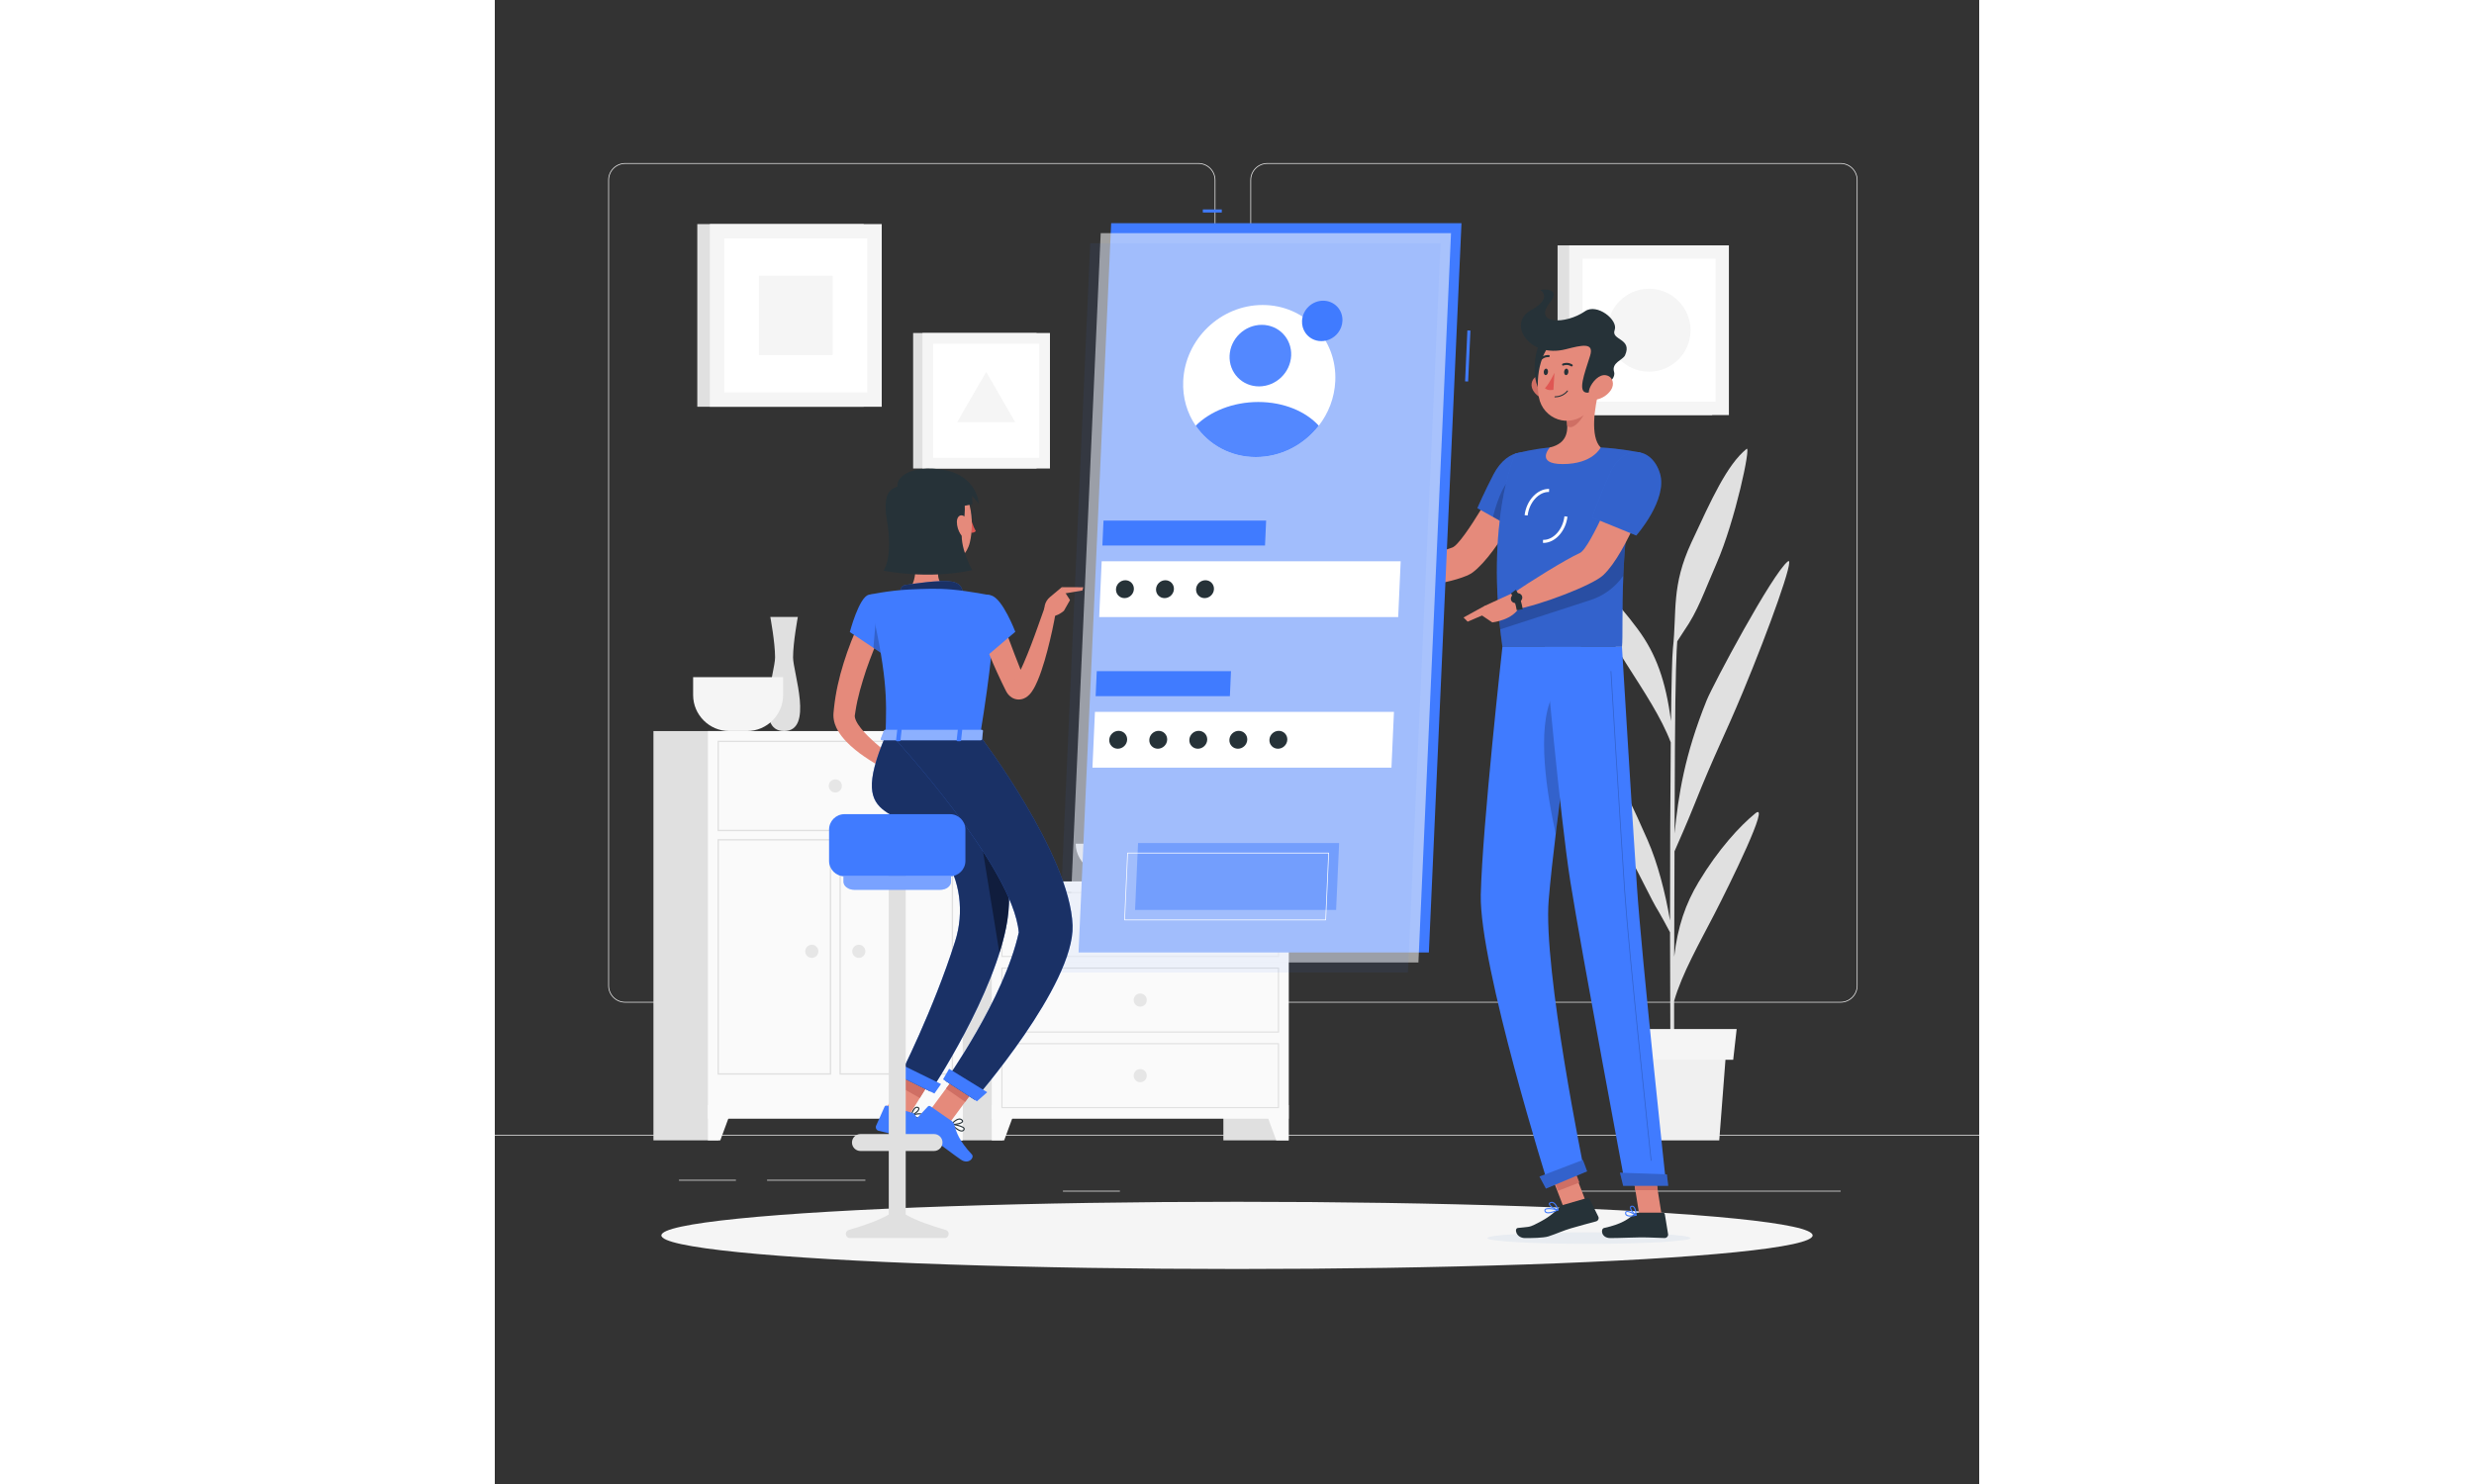 <?xml version="1.0" encoding="utf-8"?>
<!-- Generator: Adobe Illustrator 27.5.0, SVG Export Plug-In . SVG Version: 6.00 Build 0)  -->
<svg version="1.1" xmlns="http://www.w3.org/2000/svg" xmlns:xlink="http://www.w3.org/1999/xlink" x="0px" y="0px"
	width="250" height="150" viewBox="0 0 500 500" style="enable-background:new 0 0 500 500;" xml:space="preserve">
<rect x="0" y="0" width="500" height="500" fill="#333333" stroke="none"/>
<g id="Background_complete">
	<g>
		<g>
			<rect y="382.398" style="fill:#E6E6E6;" width="500" height="0.25"/>
			<rect x="91.704" y="397.528" style="fill:#E6E6E6;" width="33.122" height="0.25"/>
			<rect x="62.029" y="397.528" style="fill:#E6E6E6;" width="19.193" height="0.25"/>
			<rect x="191.362" y="401.208" style="fill:#E6E6E6;" width="19.192" height="0.25"/>
			<rect x="267.423" y="406.791" style="fill:#E6E6E6;" width="43.193" height="0.25"/>
			<rect x="252.187" y="406.791" style="fill:#E6E6E6;" width="6.333" height="0.25"/>
			<rect x="359.667" y="401.208" style="fill:#E6E6E6;" width="93.676" height="0.25"/>
			<g>
				<path style="fill:#E6E6E6;" d="M237.014,337.8H43.915c-3.147,0-5.708-2.561-5.708-5.708V60.66c0-3.147,2.561-5.708,5.708-5.708
					h193.099c3.146,0,5.707,2.561,5.707,5.708v271.432C242.721,335.239,240.16,337.8,237.014,337.8z M43.915,55.203
					c-3.01,0-5.458,2.448-5.458,5.458v271.432c0,3.01,2.448,5.458,5.458,5.458h193.099c3.009,0,5.457-2.448,5.457-5.458V60.66
					c0-3.009-2.448-5.458-5.457-5.458H43.915z"/>
				<path style="fill:#E6E6E6;" d="M453.31,337.8H260.212c-3.146,0-5.707-2.561-5.707-5.708V60.66c0-3.147,2.561-5.708,5.707-5.708
					H453.31c3.148,0,5.708,2.561,5.708,5.708v271.432C459.019,335.239,456.458,337.8,453.31,337.8z M260.212,55.203
					c-3.009,0-5.457,2.448-5.457,5.458v271.432c0,3.01,2.448,5.458,5.457,5.458H453.31c3.01,0,5.458-2.448,5.458-5.458V60.66
					c0-3.009-2.448-5.458-5.458-5.458H260.212z"/>
			</g>
		</g>
		<g>
			<rect x="245.41" y="296.977" style="fill:#E0E0E0;" width="21.989" height="87.234"/>
			<polygon style="fill:#FAFAFA;" points="263.223,384.212 267.399,384.212 267.399,372.332 258.844,372.332 			"/>
			<rect x="149.055" y="296.977" style="fill:#E0E0E0;" width="21.989" height="87.234"/>
			<rect x="167.399" y="296.977" style="fill:#FAFAFA;" width="100.001" height="79.945"/>
			<path style="fill:#E0E0E0;" d="M263.773,300.907v21.151h-92.748v-21.151H263.773 M264.159,300.521h-93.521v21.924h93.521V300.521
				L264.159,300.521z"/>
			<polygon style="fill:#FAFAFA;" points="171.575,384.212 167.399,384.212 167.399,372.332 175.954,372.332 			"/>
			<path style="fill:#E6E6E6;" d="M215.187,311.482c0,1.221,0.99,2.212,2.212,2.212c1.221,0,2.212-0.99,2.212-2.212
				c0-1.221-0.99-2.212-2.212-2.212C216.178,309.271,215.187,310.261,215.187,311.482z"/>
			<path style="fill:#E0E0E0;" d="M263.773,326.374v21.151h-92.748v-21.151H263.773 M264.159,325.988h-93.521v21.924h93.521V325.988
				L264.159,325.988z"/>
			<path style="fill:#E6E6E6;" d="M215.187,336.949c0,1.221,0.99,2.212,2.212,2.212c1.221,0,2.212-0.99,2.212-2.212
				s-0.99-2.212-2.212-2.212C216.178,334.738,215.187,335.728,215.187,336.949z"/>
			<path style="fill:#E0E0E0;" d="M263.773,351.841v21.151h-92.748v-21.151H263.773 M264.159,351.455h-93.521v21.924h93.521V351.455
				L264.159,351.455z"/>
			<path style="fill:#E6E6E6;" d="M215.187,362.417c0,1.221,0.99,2.212,2.212,2.212c1.221,0,2.212-0.99,2.212-2.212
				s-0.99-2.212-2.212-2.212C216.178,360.205,215.187,361.195,215.187,362.417z"/>
		</g>
		<g>
			<rect x="135.621" y="246.316" style="fill:#E0E0E0;" width="21.989" height="137.896"/>
			<polygon style="fill:#FAFAFA;" points="153.434,384.212 157.61,384.212 157.61,372.332 149.055,372.332 			"/>
			<rect x="53.438" y="246.316" style="fill:#E0E0E0;" width="21.989" height="137.896"/>
			<rect x="71.783" y="246.316" style="fill:#FAFAFA;" width="85.827" height="130.606"/>
			<path style="fill:#E0E0E0;" d="M153.915,250.014v29.57H75.478v-29.57H153.915 M154.37,249.559H75.023v30.481h79.347V249.559
				L154.37,249.559z"/>
			<path style="fill:#E0E0E0;" d="M153.915,283.178v78.436h-37.361v-78.436H153.915 M154.37,282.723h-38.272v79.348h38.272V282.723
				L154.37,282.723z"/>
			<path style="fill:#E0E0E0;" d="M112.839,283.178v78.436H75.478v-78.436H112.839 M113.295,282.723H75.023v79.348h38.272V282.723
				L113.295,282.723z"/>
			<polygon style="fill:#FAFAFA;" points="75.959,384.212 71.783,384.212 71.783,372.332 80.338,372.332 			"/>
			<path style="fill:#E6E6E6;" d="M112.485,264.799c0,1.222,0.99,2.212,2.212,2.212c1.221,0,2.212-0.99,2.212-2.212
				c0-1.221-0.99-2.212-2.212-2.212C113.475,262.588,112.485,263.578,112.485,264.799z"/>
			<path style="fill:#E6E6E6;" d="M120.403,320.526c0,1.221,0.99,2.212,2.212,2.212c1.222,0,2.212-0.99,2.212-2.212
				c0-1.221-0.99-2.212-2.212-2.212C121.393,318.314,120.403,319.304,120.403,320.526z"/>
			<path style="fill:#E6E6E6;" d="M104.566,320.526c0,1.221,0.99,2.212,2.212,2.212c1.221,0,2.212-0.99,2.212-2.212
				c0-1.221-0.99-2.212-2.212-2.212C105.557,318.314,104.566,319.304,104.566,320.526z"/>
		</g>
		<path style="fill:#E0E0E0;" d="M102.075,207.869h-9.276c0,0,1.61,8.575,1.61,13.621c0,5.046-7.056,24.826,3.028,24.826
			c10.083,0,3.028-19.781,3.028-24.826C100.464,216.443,102.075,207.869,102.075,207.869z"/>
		<path style="fill:#F5F5F5;" d="M66.803,228.148v6.027c0,6.677,5.463,12.14,12.141,12.14h6.027c6.677,0,12.14-5.463,12.14-12.14
			v-6.027H66.803z"/>
		<path style="fill:#E0E0E0;" d="M195.667,284.265c0,6.992,7.831,12.713,17.402,12.713h8.639c9.572,0,17.403-5.721,17.403-12.713
			H195.667z"/>
		<g>
			<path style="fill:#E0E0E0;" d="M424.606,274.03c-5.24,4.277-12.472,12.109-19.099,23.128c-4.414,7.338-7.074,15.027-8.242,25.185
				c0.025-11.499,0.061-23.854,0.101-35.514c1.331-3.001,4.371-9.916,6.552-15.38c7.277-18.231,9.987-22.714,16.532-38.439
				c8.729-20.974,17.674-45.861,15.113-43.872c-5.219,4.052-25.22,41.504-27.382,46.865c-7.436,18.44-9.507,31.881-10.794,44.852
				c0.04-10.952,0.083-21.008,0.125-28.767c0.134-25.308,0.565-33.476,0.775-35.995c0.809-1.28,1.765-2.772,2.321-3.576
				c4.698-6.793,6.51-12.58,10.937-22.712c6.273-14.357,11.675-39.847,10.096-38.561c-6.576,5.353-11.763,16.862-18.579,31.527
				c-6.815,14.665-4.867,23.098-6.219,35.623c-0.284,2.458-0.501,11.733-0.658,24.588c-1.768-13.695-5.084-22.72-11.134-30.921
				c-7.442-10.087-14.641-16.901-19.923-20.46c-5.282-3.558,9.121,21.22,16.009,32.035c6.134,9.631,11.784,18.13,14.97,26.5
				c-0.169,17.422-0.247,39.484-0.247,60.02c-1.58-9.346-4.16-19.409-7.602-27.202c-4.136-9.363-10.499-23.724-15.564-28.595
				c-1.217-1.17,5.296,26.76,9.475,34.187c4.18,7.427,7.248,14.426,9.879,18.636c0.614,0.982,2.65,4.77,3.813,6.948
				c0.011,25.07,0.139,47.192,0.357,54.722h1.083c-0.074-1.943-0.086-14.696-0.063-31.575c2.608-9.165,8.573-19.623,13.495-29.164
				C416.106,297.697,429.847,269.752,424.606,274.03z"/>
			<g>
				<polygon style="fill:#F0F0F0;" points="412.44,384.212 381.097,384.212 378.731,353.488 414.806,353.488 				"/>
				<polygon style="fill:#F5F5F5;" points="417.142,357.068 376.395,357.068 375.228,346.702 418.309,346.702 				"/>
			</g>
		</g>
		<g>
			<rect x="68.208" y="75.497" style="fill:#E0E0E0;" width="56.052" height="61.549"/>
			<rect x="72.433" y="75.497" style="fill:#F5F5F5;" width="57.898" height="61.549"/>
			
				<rect x="75.457" y="82.174" transform="matrix(-1.836970e-16 1 -1 -1.836970e-16 207.654 4.89)" style="fill:#FFFFFF;" width="51.848" height="48.197"/>
			
				<rect x="88.025" y="93.856" transform="matrix(-1.836970e-16 1 -1 -1.836970e-16 207.654 4.89)" style="fill:#F5F5F5;" width="26.714" height="24.832"/>
		</g>
		<g>
			<g>
				<rect x="357.981" y="82.672" style="fill:#E0E0E0;" width="52.07" height="57.177"/>
				<rect x="361.906" y="82.672" style="fill:#F5F5F5;" width="53.785" height="57.177"/>
				
					<rect x="364.716" y="88.874" transform="matrix(-1.836970e-16 1 -1 -1.836970e-16 500.059 -277.538)" style="fill:#FFFFFF;" width="48.165" height="44.773"/>
			</g>
			<circle style="fill:#F5F5F5;" cx="388.798" cy="111.261" r="13.968"/>
		</g>
		<g>
			<g>
				<rect x="140.909" y="112.197" style="fill:#E0E0E0;" width="41.58" height="45.658"/>
				<rect x="144.044" y="112.197" style="fill:#F5F5F5;" width="42.95" height="45.658"/>
				
					<rect x="146.288" y="117.149" transform="matrix(-1.836970e-16 1 -1 -1.836970e-16 300.545 -30.492)" style="fill:#FFFFFF;" width="38.462" height="35.753"/>
				<polygon style="fill:#F5F5F5;" points="165.519,125.303 155.741,142.24 175.297,142.24 				"/>
			</g>
		</g>
	</g>
</g>
<g id="Background_simple" style="display:none;">
	<g style="display:inline;">
		<path style="fill:#F5F5F5;" d="M134.459,237.745c58.535,60.355,135.467,102.202,206.777,34.624
			c36.76-34.836,85.341-128.934,37.404-171.992c-66.066-59.342-103.98,37.755-153.374,50.911
			c-33.858,9.018-62.321-42.96-102.854-8.254C90.369,170.469,110.124,212.654,134.459,237.745z"/>
	</g>
</g>
<g id="Shadow">
	<ellipse style="fill:#F5F5F5;" cx="250" cy="416.238" rx="193.889" ry="11.323"/>
</g>
<g id="Character_2">
	<g>
		<path style="fill:#E58A7B;" d="M349.246,163.432l-9.919-4.022c0,0-13.09,23.873-16.839,25.078
			c-5.102,1.64-15.653,6.199-21.923,7.053c-0.845,0.988-2.239,4.104-2.106,5.24c8.412,2.805,26.892-0.92,30.848-3.857
			C338.325,186.225,349.246,163.432,349.246,163.432z"/>
		<g>
			<path style="fill:#407BFF;" d="M352.3,158.015c1.845,6.839-8.174,20.576-8.174,20.576l-13.162-7.383
				c0,0,2.454-5.647,5.458-11.398C341.273,150.523,350.193,150.21,352.3,158.015z"/>
			<path style="opacity:0.2;" d="M352.3,158.015c1.845,6.839-8.174,20.576-8.174,20.576l-13.162-7.383c0,0,2.454-5.647,5.458-11.398
				C341.273,150.523,350.193,150.21,352.3,158.015z"/>
		</g>
		<path style="opacity:0.2;" d="M336.212,174.148l5.169,2.898l0.904-15.866C339.285,163.492,337.157,170.449,336.212,174.148z"/>
		<g>
			<path style="fill:#407BFF;" d="M343.662,152.863c0,0-10.219,22.736-4.261,65.077c12.134,0,34.366,0,40.27,0
				c0.64-6.182-1.476-36.338,6.194-65.465c0,0-6.822-1.385-13.381-1.702c-5.131-0.248-12.571-0.412-17.119,0.001
				C349.369,151.318,343.662,152.863,343.662,152.863z"/>
			<path style="opacity:0.2;" d="M343.662,152.863c0,0-10.219,22.736-4.261,65.077c12.134,0,34.366,0,40.27,0
				c0.64-6.182-1.476-36.338,6.194-65.465c0,0-6.822-1.385-13.381-1.702c-5.131-0.248-12.571-0.412-17.119,0.001
				C349.369,151.318,343.662,152.863,343.662,152.863z"/>
		</g>
		<path style="fill:#E8ECF1;" d="M334.323,417.142c-0.063,1.074,15.205,1.944,34.102,1.944s34.267-0.87,34.33-1.944
			c0.063-1.074-15.205-1.944-34.102-1.944C349.756,415.197,334.386,416.068,334.323,417.142z"/>
		
			<rect x="357.82" y="390.959" transform="matrix(0.933 -0.359 0.359 0.933 -119.457 156.751)" style="fill:#E58A7B;" width="7.68" height="17.093"/>
		<polygon style="fill:#E58A7B;" points="393.051,409.454 385.522,409.454 382.76,392.018 390.289,392.018 		"/>
		<path style="fill:#263238;" d="M385.038,408.582l8.459,0c0.308,0,0.562,0.214,0.611,0.514l1.095,6.692
			c0.114,0.694-0.47,1.351-1.181,1.339c-2.95-0.051-4.375-0.224-8.094-0.224c-2.288,0-7.017,0.238-10.178,0.238
			c-3.091,0-3.39-3.125-2.079-3.408c5.875-1.269,8.163-3.019,10.118-4.688C384.141,408.744,384.588,408.582,385.038,408.582z"/>
		<path style="fill:#263238;" d="M359.972,405.946l8.021-2.332c0.3-0.087,0.609,0.042,0.742,0.311l2.972,5.996
			c0.308,0.621-0.056,1.401-0.752,1.591c-2.905,0.793-4.858,1.289-8.495,2.346c-2.513,0.73-5.069,1.92-7.552,2.712
			c-1.719,0.548-5.756,0.57-7.847,0.57c-3.091,0-3.78-3.259-2.455-3.408c3.353-0.376,3.803-0.202,5.654-1.13
			c3.06-1.535,5.427-2.806,8.076-5.581C358.798,406.539,359.339,406.13,359.972,405.946z"/>
		<path style="fill:#E58A7B;" d="M301.833,191.469l-8.285-3.486l-3.411,9.178c0,0,4.781,0.867,10.241,0L301.833,191.469z"/>
		<polygon style="fill:#E58A7B;" points="287.391,187.758 287.172,193.865 290.137,197.161 293.548,187.983 		"/>
		<g>
			
				<rect x="356.33" y="391.241" transform="matrix(0.933 -0.36 0.36 0.933 -118.305 156.232)" style="fill:#CF6F64;" width="7.683" height="8.811"/>
			<polygon style="fill:#CF6F64;" points="390.291,392.023 382.759,392.023 384.187,401.01 391.719,401.01 			"/>
		</g>
		<path style="opacity:0.2;" d="M338.123,206.487c0.144,1.809,0.319,3.658,0.534,5.559l29.945-9.721
			c4.676-1.398,8.745-4.337,11.52-8.354c0.113-2.672,0.267-5.477,0.493-8.406c0.103-1.428,0.226-2.888,0.36-4.367
			c0.144-1.541,0.308-3.114,0.493-4.696L338.123,206.487z"/>
		<path style="fill:#FFFFFF;" d="M347.9,173.688l-1.02-0.121c0.594-4.99,4.319-8.934,8.254-8.84l-0.03,1.028
			C351.707,165.656,348.434,169.213,347.9,173.688z"/>
		<path style="fill:#FFFFFF;" d="M353.228,182.922c-0.056,0-0.112-0.001-0.169-0.002l0.03-1.028c3.439,0.126,6.67-3.459,7.204-7.934
			l1.02,0.122C360.727,178.999,357.12,182.922,353.228,182.922z"/>
		<path style="fill:#E58A7B;" d="M371.918,131.497c-1.403,5.508-3.072,15.6,0.566,19.275c0,0-2.541,5.587-12.776,5.587
			c-9.353,0-4.343-5.587-4.343-5.587c6.228-1.467,6.337-6.024,5.518-10.304L371.918,131.497z"/>
		<path style="fill:#CF6F64;" d="M367.419,135.158l-6.531,5.307c0.197,1.013,0.337,2.04,0.35,3.038
			c1.909,1.901,5.741-2.915,6.134-5.372C367.567,136.907,367.585,135.729,367.419,135.158z"/>
		<path style="fill:#CF6F64;" d="M349.664,131.429c0.957,1.714,2.646,2.781,4.242,3.136c2.401,0.535,3.608-1.674,2.946-3.897
			c-0.596-2.001-2.563-4.69-4.976-4.229C349.499,126.894,348.569,129.469,349.664,131.429z"/>
		<path style="fill:#263238;" d="M353.626,113.8c-3.74,1.714-5.058,16.571-0.356,18.768
			C357.972,134.764,360.71,110.555,353.626,113.8z"/>
		<path style="fill:#E58A7B;" d="M373.059,123.208c-0.895,7.458-1.042,11.847-5.033,15.675c-6.004,5.758-15.01,2.343-16.353-5.102
			c-1.209-6.701,0.458-17.772,7.933-20.74C366.97,110.117,373.954,115.75,373.059,123.208z"/>
		<path style="fill:#263238;" d="M360.774,117.665c5.532-1.415,9.604-2.379,8.151,2.239c-1.936,6.152-4.258,12.112-1.143,12.39
			c1.894,0.169,10.295-3.396,9.228-7c-0.929-3.14,2.976-3.987,3.696-5.588c2.593-5.766-4.816-5.017-3.498-8.506
			c1.284-3.397-5.969-9.138-9.988-6.333c-6.505,4.541-17.685,4.476-11.807-2.972c4.209-5.334-3.301-4.239-3.301-4.239
			s4.536,2.691-3.099,6.851C340.919,108.915,348.328,120.849,360.774,117.665z"/>
		<path style="fill:#E58A7B;" d="M375.946,131.429c-1.159,1.714-2.972,2.781-4.61,3.136c-2.464,0.535-3.411-1.674-2.489-3.897
			c0.831-2.001,3.113-4.69,5.472-4.229C376.642,126.894,377.27,129.469,375.946,131.429z"/>
		<path style="fill:#407BFF;" d="M339.401,217.94c0,0-6.759,60.497-7.287,83.457c-0.548,23.882,22.908,98.394,22.908,98.394
			l12.011-5.044c0,0-13.985-68.073-12.042-91.528c2.118-25.569,10.881-85.28,10.881-85.28H339.401z"/>
		<path style="opacity:0.2;" d="M356.199,234.551c-5.385,11.18-1.757,33.284,1.161,46.387c1.11-9.249,2.425-19.288,3.679-28.578
			C360.916,238.076,359.806,227.05,356.199,234.551z"/>
		<path style="fill:#407BFF;" d="M366.49,390.826c0.056-0.023,1.424,3.828,1.424,3.828l-13.844,5.813l-2.181-4.055L366.49,390.826z"
			/>
		<path style="fill:#407BFF;" d="M353.686,217.94c0,0,5.171,57.538,8.598,79.094c3.753,23.605,18.495,102.236,18.495,102.236h13.79
			c0,0-8.263-76.725-9.824-100.096c-1.694-25.366-5.075-81.234-5.075-81.234H353.686z"/>
		<path style="fill:#407BFF;" d="M394.78,395.677c0.059,0,0.461,3.854,0.461,3.854h-15.157l-1.082-4.424L394.78,395.677z"/>
		<path style="opacity:0.2;" d="M389.497,391.122c-0.065,0-0.12-0.049-0.127-0.114c-0.075-0.698-7.526-69.967-8.928-90.965
			c-1.521-22.787-4.58-73.312-4.611-73.82c-0.004-0.071,0.05-0.132,0.12-0.136c0.003,0,0.006,0,0.008,0
			c0.067,0,0.125,0.053,0.129,0.121c0.03,0.507,3.089,51.032,4.611,73.817c1.401,20.994,8.851,90.258,8.926,90.955
			c0.008,0.071-0.043,0.134-0.113,0.141C389.506,391.122,389.501,391.122,389.497,391.122z"/>
		<path style="fill:#263238;" d="M361.624,125.293c-0.036,0.607-0.386,1.1-0.783,1.1c-0.397,0-0.69-0.492-0.654-1.1
			c0.035-0.607,0.386-1.1,0.783-1.1C361.367,124.193,361.66,124.686,361.624,125.293z"/>
		<path style="fill:#263238;" d="M354.76,125.293c-0.036,0.607-0.386,1.1-0.783,1.1s-0.69-0.492-0.654-1.1
			c0.036-0.607,0.386-1.1,0.783-1.1C354.503,124.193,354.796,124.686,354.76,125.293z"/>
		<path style="fill:#DF5753;" d="M356.924,125.595c0,0-1.586,3.504-3.206,5.194c1.016,1.003,2.869,0.544,2.869,0.544
			L356.924,125.595z"/>
		<path style="fill:#263238;" d="M357.099,133.881c-0.098,0-0.174-0.08-0.168-0.178c0.006-0.098,0.091-0.178,0.189-0.178
			c2.666,0,4.019-1.862,4.033-1.881c0.06-0.082,0.172-0.106,0.25-0.052c0.079,0.054,0.096,0.164,0.037,0.247
			C361.38,131.921,359.956,133.881,357.099,133.881z"/>
		<path style="fill:#263238;" d="M362.845,123.446c-0.103,0.04-0.219,0.034-0.315-0.027c-1.312-0.826-2.535-0.272-2.547-0.265
			c-0.168,0.086-0.391,0.011-0.466-0.167c-0.075-0.178,0.013-0.391,0.195-0.476c0.065-0.031,1.596-0.726,3.224,0.299
			c0.163,0.103,0.203,0.322,0.091,0.49C362.981,123.368,362.916,123.418,362.845,123.446z"/>
		<path style="fill:#263238;" d="M352.106,121.451c-0.049-0.014-0.097-0.039-0.136-0.077c-0.14-0.13-0.14-0.355,0-0.503
			c1.396-1.475,3.014-1.25,3.082-1.24c0.19,0.021,0.317,0.21,0.276,0.405c-0.041,0.194-0.229,0.328-0.421,0.3l0,0
			c-0.054-0.008-1.317-0.169-2.432,1.008C352.376,121.45,352.231,121.487,352.106,121.451z"/>
		<path style="fill:#E58A7B;" d="M389.73,162.317l-10.403-2.769c0,0-10.2,25.108-13.803,26.747
			c-4.903,2.231-17.317,9.947-22.593,13.668c-0.293,1.244-0.063,4.56,0.601,5.463c8.971-1.63,26.23-8.265,29.829-11.638
			C381.567,186.099,389.73,162.317,389.73,162.317z"/>
		<path style="fill:#407BFF;" d="M382.471,409.897c-0.573,0-1.103-0.098-1.427-0.383c-0.257-0.227-0.362-0.545-0.313-0.943
			c0.036-0.297,0.201-0.438,0.335-0.504c0.849-0.426,3.198,1.064,3.463,1.236c0.058,0.039,0.086,0.11,0.071,0.181
			c-0.016,0.07-0.072,0.127-0.143,0.143C383.926,409.753,383.167,409.897,382.471,409.897z M381.444,408.339
			c-0.093,0-0.172,0.014-0.234,0.045c-0.049,0.025-0.108,0.071-0.124,0.209c-0.035,0.284,0.031,0.496,0.204,0.648
			c0.391,0.347,1.371,0.393,2.665,0.135C383.133,408.884,382.021,408.339,381.444,408.339z"/>
		<path style="fill:#407BFF;" d="M384.415,409.632c-0.029,0-0.058-0.007-0.084-0.021c-0.755-0.424-2.164-2.073-1.955-2.913
			c0.037-0.152,0.165-0.415,0.595-0.467c0.281-0.035,0.53,0.043,0.746,0.228c0.833,0.715,0.885,2.888,0.887,2.98
			c0.002,0.065-0.033,0.128-0.09,0.163C384.483,409.622,384.449,409.632,384.415,409.632z M383.075,406.58
			c-0.026,0-0.053,0.003-0.081,0.006c-0.233,0.028-0.26,0.135-0.271,0.18c-0.124,0.496,0.763,1.743,1.503,2.331
			c-0.051-0.635-0.217-1.902-0.75-2.36C383.353,406.631,383.222,406.58,383.075,406.58z"/>
		<path style="fill:#407BFF;" d="M355.917,408.653c-0.736,0.178-1.438,0.231-1.886-0.012c-0.285-0.154-0.449-0.412-0.487-0.763
			c-0.023-0.21,0.048-0.393,0.203-0.53c0.806-0.717,4.068,0.054,4.438,0.144c0.072,0.018,0.123,0.08,0.126,0.156
			c0.003,0.076-0.041,0.147-0.112,0.18C357.594,408.102,356.734,408.455,355.917,408.653z M354.291,407.465
			c-0.137,0.033-0.245,0.08-0.316,0.143c-0.063,0.056-0.086,0.12-0.076,0.212c0.026,0.238,0.13,0.404,0.316,0.506
			c0.531,0.289,1.764,0.06,3.351-0.604C356.451,407.488,354.993,407.294,354.291,407.465z"/>
		<path style="fill:#407BFF;" d="M358.166,407.838c-0.025,0.006-0.05,0.006-0.075,0.003c-0.969-0.18-3.039-1.33-3.058-2.191
			c-0.005-0.201,0.09-0.477,0.564-0.641c0.344-0.129,0.698-0.103,1.03,0.06c1.087,0.536,1.655,2.456,1.679,2.537
			c0.017,0.06,0.001,0.126-0.043,0.175C358.236,407.81,358.202,407.829,358.166,407.838z M355.801,405.312
			c-0.034,0.008-0.069,0.02-0.105,0.031c-0.31,0.109-0.307,0.236-0.307,0.278c0.012,0.516,1.449,1.466,2.464,1.786
			c-0.202-0.552-0.688-1.666-1.4-2.017C356.239,405.284,356.024,405.258,355.801,405.312z"/>
		<path style="fill:#E58A7B;" d="M343.778,199.372l-10.428,4.8l-1.21,2.942l3.854,2.593c0,0,7.192-0.783,9.241-5.404
			L343.778,199.372z"/>
		<path style="fill:#263238;" d="M344.222,205.596c-0.652-3.874-1.926-5.641-1.938-5.658l1.644-1.233
			c0.064,0.085,1.575,2.125,2.321,6.55L344.222,205.596z"/>
		<path style="fill:#263238;" d="M345.998,200.791c0.338,0.837-0.205,1.845-1.214,2.253c-1.009,0.408-2.1,0.06-2.438-0.777
			c-0.338-0.837,0.205-1.845,1.214-2.253C344.568,199.607,345.66,199.954,345.998,200.791z"/>
		<polygon style="fill:#E58A7B;" points="326.304,208.048 327.689,209.451 337.046,205.449 333.35,204.173 		"/>
		<path style="opacity:0.2;" d="M366.49,390.826c0.056-0.023,1.424,3.828,1.424,3.828l-13.844,5.813l-2.181-4.055L366.49,390.826z"
			/>
		<path style="opacity:0.2;" d="M394.78,395.677c0.059,0,0.461,3.854,0.461,3.854h-15.157l-1.082-4.424L394.78,395.677z"/>
		<g>
			<path style="fill:#407BFF;" d="M392.441,159.439c2.751,8.867-7.96,20.98-7.96,20.98l-14.848-6.06c0,0,2.092-6.442,6.073-15.073
				C380.232,149.477,389.664,150.49,392.441,159.439z"/>
			<path style="opacity:0.2;" d="M392.441,159.439c2.751,8.867-7.96,20.98-7.96,20.98l-14.848-6.06c0,0,2.092-6.442,6.073-15.073
				C380.232,149.477,389.664,150.49,392.441,159.439z"/>
		</g>
	</g>
</g>
<g id="Screen">
	<g>
		<rect x="238.487" y="70.57" style="fill:#407BFF;" width="6.387" height="1.028"/>
		
			<rect x="319.139" y="119.423" transform="matrix(0.045 -0.999 0.999 0.045 193.165 441.935)" style="fill:#407BFF;" width="17.176" height="1.027"/>
		<polygon style="fill:#407BFF;" points="325.613,75.194 207.614,75.194 196.629,320.913 314.628,320.913 		"/>
		<polygon style="opacity:0.56;fill:#FAFAFA;" points="322.09,78.566 204.091,78.566 193.107,324.285 311.106,324.285 		"/>
		<polygon style="opacity:0.07;fill:#407BFF;" points="318.567,81.938 200.569,81.938 189.584,327.657 307.583,327.657 		"/>
		<polygon style="fill:#FFFFFF;" points="305.136,189.106 204.419,189.106 203.578,207.912 304.296,207.912 		"/>
		<polygon style="fill:#407BFF;" points="259.815,175.39 205.032,175.39 204.656,183.804 259.438,183.804 		"/>
		<polygon style="fill:#FFFFFF;" points="302.868,239.849 202.15,239.849 201.309,258.655 302.027,258.655 		"/>
		<polygon style="opacity:0.47;fill:#407BFF;" points="284.398,284.036 216.669,284.036 215.662,306.575 283.39,306.575 		"/>
		<path style="fill:#FFFFFF;" d="M279.868,310.066h-67.728c-0.032,0-0.063-0.014-0.086-0.037c-0.022-0.023-0.034-0.055-0.032-0.087
			l1.008-22.539c0.002-0.064,0.055-0.114,0.118-0.114h67.728c0.032,0,0.063,0.014,0.086,0.037c0.022,0.023,0.034,0.055,0.032,0.087
			l-1.008,22.539C279.984,310.016,279.931,310.066,279.868,310.066z M212.264,309.828h67.49l0.996-22.301h-67.49L212.264,309.828z"
			/>
		<polygon style="fill:#407BFF;" points="247.978,226.134 202.763,226.134 202.387,234.548 247.601,234.548 		"/>
		<path style="fill:#FFFFFF;" d="M283.106,128.379c-0.252,5.631-2.293,10.831-5.565,15.055c-4.941,6.402-12.68,10.564-21.199,10.564
			c-8.519,0-15.876-4.162-20.244-10.564c-2.894-4.224-4.47-9.423-4.218-15.055c0.633-14.15,12.613-25.618,26.753-25.618
			C272.783,102.76,283.738,114.229,283.106,128.379z"/>
		<path style="fill:#407BFF;" d="M285.515,108.123c-0.067,1.496-0.609,2.878-1.479,4c-1.313,1.701-3.369,2.807-5.633,2.807
			s-4.218-1.106-5.379-2.807c-0.769-1.122-1.188-2.504-1.121-4c0.168-3.76,3.352-6.807,7.109-6.807
			C282.772,101.316,285.683,104.363,285.515,108.123z"/>
		<path style="fill:#263238;" d="M215.265,198.509c-0.074,1.664-1.484,3.013-3.148,3.013c-1.664,0-2.953-1.349-2.879-3.013
			c0.074-1.664,1.484-3.013,3.148-3.013C214.051,195.495,215.34,196.845,215.265,198.509z"/>
		<path style="fill:#263238;" d="M228.752,198.509c-0.074,1.664-1.484,3.013-3.148,3.013c-1.664,0-2.953-1.349-2.879-3.013
			c0.074-1.664,1.484-3.013,3.148-3.013S228.827,196.845,228.752,198.509z"/>
		<path style="fill:#263238;" d="M242.24,198.509c-0.074,1.664-1.484,3.013-3.148,3.013c-1.664,0-2.953-1.349-2.879-3.013
			c0.074-1.664,1.484-3.013,3.148-3.013C241.025,195.495,242.314,196.845,242.24,198.509z"/>
		<path style="fill:#263238;" d="M212.997,249.252c-0.074,1.664-1.484,3.013-3.148,3.013c-1.664,0-2.953-1.349-2.879-3.013
			c0.074-1.664,1.484-3.014,3.148-3.014C211.782,246.239,213.071,247.588,212.997,249.252z"/>
		<path style="fill:#263238;" d="M226.484,249.252c-0.074,1.664-1.484,3.013-3.148,3.013c-1.664,0-2.953-1.349-2.879-3.013
			c0.074-1.664,1.484-3.014,3.148-3.014C225.27,246.239,226.558,247.588,226.484,249.252z"/>
		<path style="fill:#263238;" d="M239.971,249.252c-0.074,1.664-1.484,3.013-3.148,3.013c-1.664,0-2.953-1.349-2.879-3.013
			c0.074-1.664,1.484-3.014,3.148-3.014S240.046,247.588,239.971,249.252z"/>
		<path style="fill:#263238;" d="M253.459,249.252c-0.074,1.664-1.484,3.013-3.148,3.013c-1.664,0-2.953-1.349-2.879-3.013
			c0.074-1.664,1.484-3.014,3.148-3.014C252.244,246.239,253.533,247.588,253.459,249.252z"/>
		<path style="fill:#263238;" d="M266.946,249.252c-0.074,1.664-1.484,3.013-3.148,3.013c-1.664,0-2.953-1.349-2.879-3.013
			c0.074-1.664,1.484-3.014,3.148-3.014C265.731,246.239,267.02,247.588,266.946,249.252z"/>
		<g>
			<path style="fill:#407BFF;" d="M268.236,119.816c-0.256,5.722-5.102,10.361-10.825,10.361c-5.722,0-10.154-4.639-9.898-10.361
				c0.256-5.723,5.102-10.361,10.825-10.361C264.06,109.455,268.492,114.094,268.236,119.816z"/>
			<path style="fill:#407BFF;" d="M277.541,143.433c-4.941,6.402-12.68,10.564-21.199,10.564c-8.519,0-15.876-4.162-20.244-10.564
				c4.861-4.84,12.555-7.984,21.074-7.984C265.7,135.449,273.113,138.593,277.541,143.433z"/>
			<path style="opacity:0.1;fill:#FFFFFF;" d="M268.236,119.816c-0.256,5.722-5.102,10.361-10.825,10.361
				c-5.722,0-10.154-4.639-9.898-10.361c0.256-5.723,5.102-10.361,10.825-10.361C264.06,109.455,268.492,114.094,268.236,119.816z"
				/>
			<path style="opacity:0.1;fill:#FFFFFF;" d="M277.541,143.433c-4.941,6.402-12.68,10.564-21.199,10.564
				c-8.519,0-15.876-4.162-20.244-10.564c4.861-4.84,12.555-7.984,21.074-7.984C265.7,135.449,273.113,138.593,277.541,143.433z"/>
		</g>
	</g>
</g>
<g id="Character_1">
	<g>
		<g>
			<path style="fill:#E58A7B;" d="M130.407,212.443c-0.947,2.077-1.944,4.362-2.819,6.591c-0.882,2.25-1.762,4.502-2.529,6.786
				c-1.49,4.568-2.887,9.178-3.575,13.801l-0.228,1.472c-0.018,0.177-0.005,0.429,0.073,0.745c0.146,0.635,0.542,1.485,1.099,2.319
				c1.126,1.687,2.722,3.395,4.443,4.981c1.717,1.611,3.582,3.152,5.52,4.615c1.919,1.476,3.943,2.921,5.923,4.275l-1.864,3.509
				c-4.758-2.08-9.189-4.567-13.481-7.688c-2.11-1.608-4.194-3.339-6.04-5.679c-0.91-1.18-1.805-2.513-2.391-4.273
				c-0.284-0.878-0.482-1.871-0.483-2.945c0.007-0.247,0.02-0.594,0.037-0.76l0.049-0.497l0.1-0.994
				c0.544-5.301,1.718-10.396,3.265-15.338c0.78-2.468,1.612-4.911,2.562-7.308c0.97-2.413,1.927-4.729,3.14-7.158L130.407,212.443z
				"/>
			<path style="fill:#E58A7B;" d="M136.914,257.432l7.066-3.585l-1.825,7.766c0,0-4.852,1.355-7.109-0.999L136.914,257.432z"/>
			<polygon style="fill:#E58A7B;" points="150.451,255.122 148.571,261.542 142.154,261.614 143.98,253.847 			"/>
			<path style="fill:#DF5753;" d="M160.432,175.001c0,0,0.613,2.254,1.585,3.953c-0.835,0.78-1.585,0.509-1.585,0.509V175.001z"/>
			<ellipse style="fill:#263238;" cx="160.223" cy="173.914" rx="0.749" ry="1.146"/>
			<path style="fill:#263238;" d="M160.04,172.803l1.52-0.438C161.56,172.365,160.78,173.553,160.04,172.803z"/>
			<path style="fill:#E58A7B;" d="M140.897,182.336c0.913,4.655,1.824,13.185-1.434,16.291c0,0,1.273,4.722,9.923,4.722
				c9.512,0,4.546-4.722,4.546-4.722c-5.191-1.24-5.057-5.091-4.153-8.708L140.897,182.336z"/>
			<path style="fill:#E58A7B;" d="M138.373,171.742c0.477,7.772,0.513,11.071,4.439,15.06c5.904,6,15.345,3.714,17.2-4.043
				c1.669-6.983,0.608-18.519-6.999-21.612C145.517,158.1,137.895,163.97,138.373,171.742z"/>
			<path style="fill:#263238;" d="M139.139,162.948c-3.897,1.421-9.096,0.364-7.056,12.393c2.16,12.737-1.165,16.927-1.165,16.927
				s14.792,3.151,29.892-0.188c0,0-4.61-8.062-3.316-13.945c1.65-7.503,0.342-10.276,0.342-10.276S144.619,160.95,139.139,162.948z"
				/>
			<path style="fill:#E58A7B;" d="M155.64,175.792c-0.016,1.54,0.524,3.091,1.224,4.168c1.053,1.621,2.303,0.961,2.616-0.722
				c0.282-1.514,0.073-4.182-1.276-5.217C156.876,173.003,155.659,174.032,155.64,175.792z"/>
			<path style="fill:#263238;" d="M135.754,164.309c-1.125-3.145,4.219-7.982,15.517-5.97c11.298,2.012,11.794,11.408,11.794,11.408
				l-2.286-2.713l0.103,2.857l-11.611,2.231L135.754,164.309z"/>
			<g>
				<path style="fill:#407BFF;" d="M136.712,199.156L136.712,199.156c-0.156-0.961,0.49-1.866,1.45-2.024
					c3.518-0.581,11.514-1.757,15.539-1.2c2.99,0.414,3.781,2.16,3.907,3.588c0.094,1.059-0.782,1.952-1.844,1.904l-17.389-0.786
					C137.54,200.6,136.845,199.982,136.712,199.156z"/>
				<path style="opacity:0.6;" d="M136.712,199.156L136.712,199.156c-0.156-0.961,0.49-1.866,1.45-2.024
					c3.518-0.581,11.514-1.757,15.539-1.2c2.99,0.414,3.781,2.16,3.907,3.588c0.094,1.059-0.782,1.952-1.844,1.904l-17.389-0.786
					C137.54,200.6,136.845,199.982,136.712,199.156z"/>
			</g>
			<polygon style="fill:#E58A7B;" points="146.76,373.862 153.205,378.336 163.997,363.71 157.552,359.236 			"/>
			<polygon style="fill:#E58A7B;" points="131.715,373.566 138.533,377.449 148.084,361.98 141.267,358.098 			"/>
			<g>
				<polygon style="fill:#CF6F64;" points="163.992,363.713 158.431,371.253 151.984,366.777 157.545,359.237 				"/>
				<polygon style="fill:#CF6F64;" points="141.263,358.101 148.083,361.985 143.156,369.957 136.336,366.073 				"/>
			</g>
			<g>
				<path style="fill:#407BFF;" d="M152.198,247.988c0,0,25.18,31.735,20.456,62.082c-3.816,24.512-25.913,57.703-25.913,57.703
					l-10.39-5.164c0,0,11.289-22.058,18.702-45.441c3.109-9.806,1.784-20.609-4.028-29.097c-12.755-18.63-33.19-7.545-19.444-40.082
					H152.198z"/>
				<path style="opacity:0.6;" d="M152.198,247.988c0,0,25.18,31.735,20.456,62.082c-3.816,24.512-25.913,57.703-25.913,57.703
					l-10.39-5.164c0,0,11.289-22.058,18.702-45.441c3.109-9.806,1.784-20.609-4.028-29.097c-12.755-18.63-33.19-7.545-19.444-40.082
					H152.198z"/>
			</g>
			<path style="opacity:0.4;" d="M164.549,268.38l-3.658-3.638c0,0.288,7.091,44.054,9.084,56.354
				c1.202-3.771,2.127-7.491,2.682-11.026C174.969,295.211,170.108,280.013,164.549,268.38z"/>
			<g>
				<path style="fill:#407BFF;" d="M163.444,247.988c0,0,30.319,39.88,31.172,63.795c0.715,20.038-33.025,58.745-33.025,58.745
					l-9.795-6.337c0,0,19.729-27.517,24.696-50.011c-1.894-22.265-42.542-66.193-42.542-66.193H163.444z"/>
				<path style="opacity:0.6;" d="M163.444,247.988c0,0,30.319,39.88,31.172,63.795c0.715,20.038-33.025,58.745-33.025,58.745
					l-9.795-6.337c0,0,19.729-27.517,24.696-50.011c-1.894-22.265-42.542-66.193-42.542-66.193H163.444z"/>
			</g>
			<path style="fill:#407BFF;" d="M125.933,200.41c-3.247,0.766-6.35,12.553-6.35,12.553l12.663,8.453c0,0,4.22-9.316,2.747-13.397
				C133.458,203.769,130.033,199.443,125.933,200.41z"/>
			<path style="opacity:0.2;" d="M128.411,207.994l-0.885,10.269l4.714,3.155c0,0,2.209-4.881,2.867-9.135L128.411,207.994z"/>
			<path style="fill:#407BFF;" d="M167.193,200.637c0,0,3.737,1.316-3.749,47.351c-12.644,0-25.711,0-31.863,0
				c0.535-12.968,0.55-20.965-5.648-47.578c0,0,6.676-1.452,13.53-1.783c5.362-0.258,9.755-0.43,14.469,0.001
				C160.146,199.195,167.193,200.637,167.193,200.637z"/>
			<path style="fill:#E58A7B;" d="M170.429,207.947c0.722,1.995,1.486,4.153,2.281,6.225c0.763,2.103,1.555,4.202,2.372,6.292
				l2.452,6.281l0.62,1.57l0.311,0.785l0.156,0.392c0.027,0.07,0.022,0.064,0.012,0.057c-0.043-0.019-0.08-0.217-0.7-0.624
				c-0.304-0.189-0.814-0.371-1.306-0.381c-0.495-0.018-0.887,0.103-1.112,0.201c-0.451,0.215-0.458,0.308-0.448,0.293
				c0.029-0.015,0.122-0.104,0.224-0.227c0.437-0.525,0.965-1.43,1.428-2.33c0.473-0.917,0.92-1.897,1.365-2.891
				c0.885-1.993,1.69-4.073,2.509-6.156c0.81-2.089,1.573-4.209,2.329-6.335l2.276-6.382l3.853,0.971
				c-0.762,4.565-1.748,9.036-2.923,13.523c-0.574,2.248-1.238,4.477-1.997,6.727c-0.378,1.127-0.801,2.251-1.287,3.397
				c-0.505,1.155-1.006,2.294-1.9,3.617c-0.235,0.335-0.501,0.689-0.872,1.079c-0.392,0.384-0.845,0.848-1.822,1.287
				c-0.486,0.209-1.162,0.394-1.942,0.363c-0.777-0.022-1.565-0.298-2.11-0.636c-1.108-0.708-1.491-1.382-1.819-1.888
				c-0.152-0.254-0.282-0.516-0.372-0.705l-0.19-0.388l-0.38-0.776l-0.756-1.553c-0.988-2.081-1.956-4.173-2.873-6.288
				c-0.908-2.12-1.793-4.252-2.651-6.4c-0.821-2.181-1.633-4.294-2.356-6.614L170.429,207.947z"/>
			<path style="fill:#407BFF;" d="M167.193,200.637c3.83,0.912,8.133,12.228,8.133,12.228l-11.382,9.699
				c0,0-7.377-12.339-5.884-16.413C159.614,201.908,162.19,199.445,167.193,200.637z"/>
			<path style="fill:#E58A7B;" d="M186.976,201.189l3.995-3.341l2.779,4.329l-2.047,3.615c0,0-3.26,2.984-6.146,1.466l0,0
				C184.625,205.145,185.204,202.671,186.976,201.189z"/>
			<polygon style="fill:#E58A7B;" points="198.222,197.858 197.923,198.947 191.594,200.01 190.97,197.848 			"/>
			<polygon style="fill:#407BFF;" points="162.402,371.053 150.983,363.667 153.028,360.111 165.861,368 			"/>
			<path style="fill:#263238;" d="M142.983,376.926c-0.908,0-2.103-0.576-2.827-0.978c-0.065-0.036-0.102-0.107-0.094-0.182
				c0.007-0.073,0.058-0.135,0.128-0.159c0.308-0.097,3.017-0.927,3.784-0.283c0.121,0.102,0.256,0.29,0.213,0.603
				c-0.056,0.415-0.246,0.708-0.564,0.866C143.439,376.885,143.221,376.926,142.983,376.926z M140.734,375.835
				c1.242,0.632,2.242,0.865,2.723,0.626c0.205-0.102,0.323-0.293,0.363-0.584c0.021-0.157-0.034-0.226-0.085-0.268
				C143.332,375.27,141.83,375.534,140.734,375.835z"/>
			<path style="fill:#263238;" d="M140.247,375.97c-0.05,0-0.098-0.02-0.133-0.056c-0.046-0.048-0.063-0.116-0.045-0.18
				c0.026-0.092,0.65-2.264,1.677-2.759c0.274-0.131,0.552-0.138,0.824-0.025c0.432,0.182,0.475,0.498,0.46,0.669
				c-0.07,0.899-1.903,2.141-2.739,2.345C140.277,375.968,140.262,375.97,140.247,375.97z M142.185,373.243
				c-0.092,0-0.185,0.023-0.279,0.068c-0.612,0.295-1.126,1.467-1.372,2.18c0.88-0.37,2.081-1.352,2.124-1.9
				c0.007-0.089-0.013-0.205-0.234-0.297C142.345,373.26,142.265,373.243,142.185,373.243z"/>
			<path style="fill:#263238;" d="M157.268,381.247c-1.126,0-2.696-1.447-3.555-2.336c-0.055-0.057-0.068-0.142-0.033-0.213
				c0.036-0.07,0.126-0.11,0.19-0.101c0.396,0.051,3.874,0.521,4.365,1.503c0.094,0.19,0.086,0.392-0.023,0.585
				c-0.184,0.324-0.451,0.51-0.792,0.553C157.371,381.244,157.32,381.247,157.268,381.247z M154.371,379.045
				c1.264,1.228,2.368,1.908,3.003,1.823c0.222-0.028,0.39-0.147,0.515-0.367c0.048-0.084,0.052-0.158,0.013-0.235
				C157.635,379.732,155.778,379.271,154.371,379.045z"/>
			<path style="fill:#263238;" d="M154.481,379.014c-0.257,0-0.487-0.016-0.668-0.05c-0.064-0.012-0.118-0.057-0.141-0.118
				c-0.022-0.062-0.011-0.132,0.031-0.183c0.057-0.069,1.41-1.7,2.688-1.812c0.4-0.031,0.739,0.075,1.029,0.323
				c0.393,0.337,0.366,0.637,0.274,0.829C157.377,378.669,155.649,379.014,154.481,379.014z M154.223,378.639
				c1.117,0.062,2.903-0.309,3.136-0.796c0.02-0.041,0.079-0.165-0.18-0.386c-0.216-0.185-0.466-0.262-0.755-0.236
				C155.585,377.295,154.648,378.185,154.223,378.639z"/>
			<path style="fill:#407BFF;" d="M140.521,374.918l-8.482-2.398c-0.309-0.087-0.62,0.056-0.748,0.345l-2.863,6.437
				c-0.297,0.668,0.115,1.496,0.831,1.685c2.971,0.785,4.445,1.014,8.175,2.069c2.295,0.649,5.58,1.835,8.749,2.73
				c3.099,0.876,4.223-2.19,2.984-2.847c-5.557-2.945-5.995-4.964-7.515-7.201C141.378,375.335,140.973,375.046,140.521,374.918z"/>
			<path style="fill:#407BFF;" d="M153.944,377.743l-7.24-5.027c-0.264-0.183-0.604-0.148-0.82,0.083l-4.802,5.156
				c-0.498,0.535-0.377,1.452,0.238,1.863c2.554,1.709,3.874,2.405,7.058,4.616c1.959,1.36,5.869,4.376,8.574,6.254
				c2.646,1.837,4.706-0.697,3.748-1.721c-4.296-4.592-5.244-7.47-5.953-10.081C154.618,378.416,154.329,378.01,153.944,377.743z"/>
			<polygon style="fill:#407BFF;" points="148.075,368.436 135.018,361.947 136.37,358.414 150.306,365.245 			"/>
			<g>
				<path style="fill:#407BFF;" d="M131.104,246.118l-1.105,2.852c-0.112,0.221,0.15,0.447,0.519,0.447h33.083
					c0.287,0,0.525-0.141,0.543-0.321l0.287-2.852c0.02-0.198-0.229-0.365-0.543-0.365h-32.266
					C131.386,245.879,131.176,245.976,131.104,246.118z"/>
				<path style="opacity:0.4;fill:#FFFFFF;" d="M131.104,246.118l-1.105,2.852c-0.112,0.221,0.15,0.447,0.519,0.447h33.083
					c0.287,0,0.525-0.141,0.543-0.321l0.287-2.852c0.02-0.198-0.229-0.365-0.543-0.365h-32.266
					C131.386,245.879,131.176,245.976,131.104,246.118z"/>
			</g>
			<g>
				<path style="fill:#407BFF;" d="M136.307,249.726h-0.864c-0.172,0-0.303-0.089-0.291-0.197l0.405-3.705
					c0.012-0.108,0.162-0.197,0.335-0.197h0.864c0.172,0,0.303,0.089,0.291,0.197l-0.405,3.705
					C136.63,249.638,136.479,249.726,136.307,249.726z"/>
				<path style="fill:#407BFF;" d="M156.714,249.726h-0.864c-0.172,0-0.303-0.089-0.291-0.197l0.405-3.705
					c0.012-0.108,0.162-0.197,0.335-0.197h0.864c0.172,0,0.303,0.089,0.291,0.197l-0.405,3.705
					C157.037,249.638,156.886,249.726,156.714,249.726z"/>
			</g>
		</g>
		<g>
			<g>
				<ellipse style="fill:#F5F5F5;" cx="135.546" cy="417.143" rx="26.791" ry="1.944"/>
				<path style="fill:#E0E0E0;" d="M151.873,414.4c-4.74-1.376-9.957-3.149-13.185-5.034c-0.09-0.052-0.185-0.09-0.276-0.138
					v-21.429h9.534c1.577,0,2.855-1.278,2.855-2.855c0-1.576-1.278-2.854-2.855-2.854h-9.534v-97.823h-5.709v97.823h-9.534
					c-1.576,0-2.854,1.278-2.854,2.854c0,1.577,1.278,2.855,2.854,2.855h9.534v21.428c-0.091,0.048-0.186,0.085-0.276,0.138
					c-3.228,1.885-8.445,3.658-13.185,5.034c-1.555,0.451-1.227,2.742,0.392,2.742h15.923h15.923
					C153.1,417.142,153.428,414.851,151.873,414.4z"/>
			</g>
			<g>
				<path style="fill:#407BFF;" d="M153.34,295.247h-35.565c-2.849,0-5.18-2.331-5.18-5.18v-10.573c0-2.849,2.331-5.18,5.18-5.18
					h35.565c2.849,0,5.18,2.331,5.18,5.18v10.573C158.52,292.916,156.189,295.247,153.34,295.247z"/>
				<g>
					<path style="fill:#407BFF;" d="M117.448,295.247v1.82c0,1.5,1.633,2.728,3.628,2.728h28.963c1.995,0,3.628-1.227,3.628-2.728
						v-1.82H117.448z"/>
					<path style="opacity:0.3;fill:#FFFFFF;" d="M117.448,295.247v1.82c0,1.5,1.633,2.728,3.628,2.728h28.963
						c1.995,0,3.628-1.227,3.628-2.728v-1.82H117.448z"/>
				</g>
			</g>
		</g>
	</g>
</g>
</svg>
